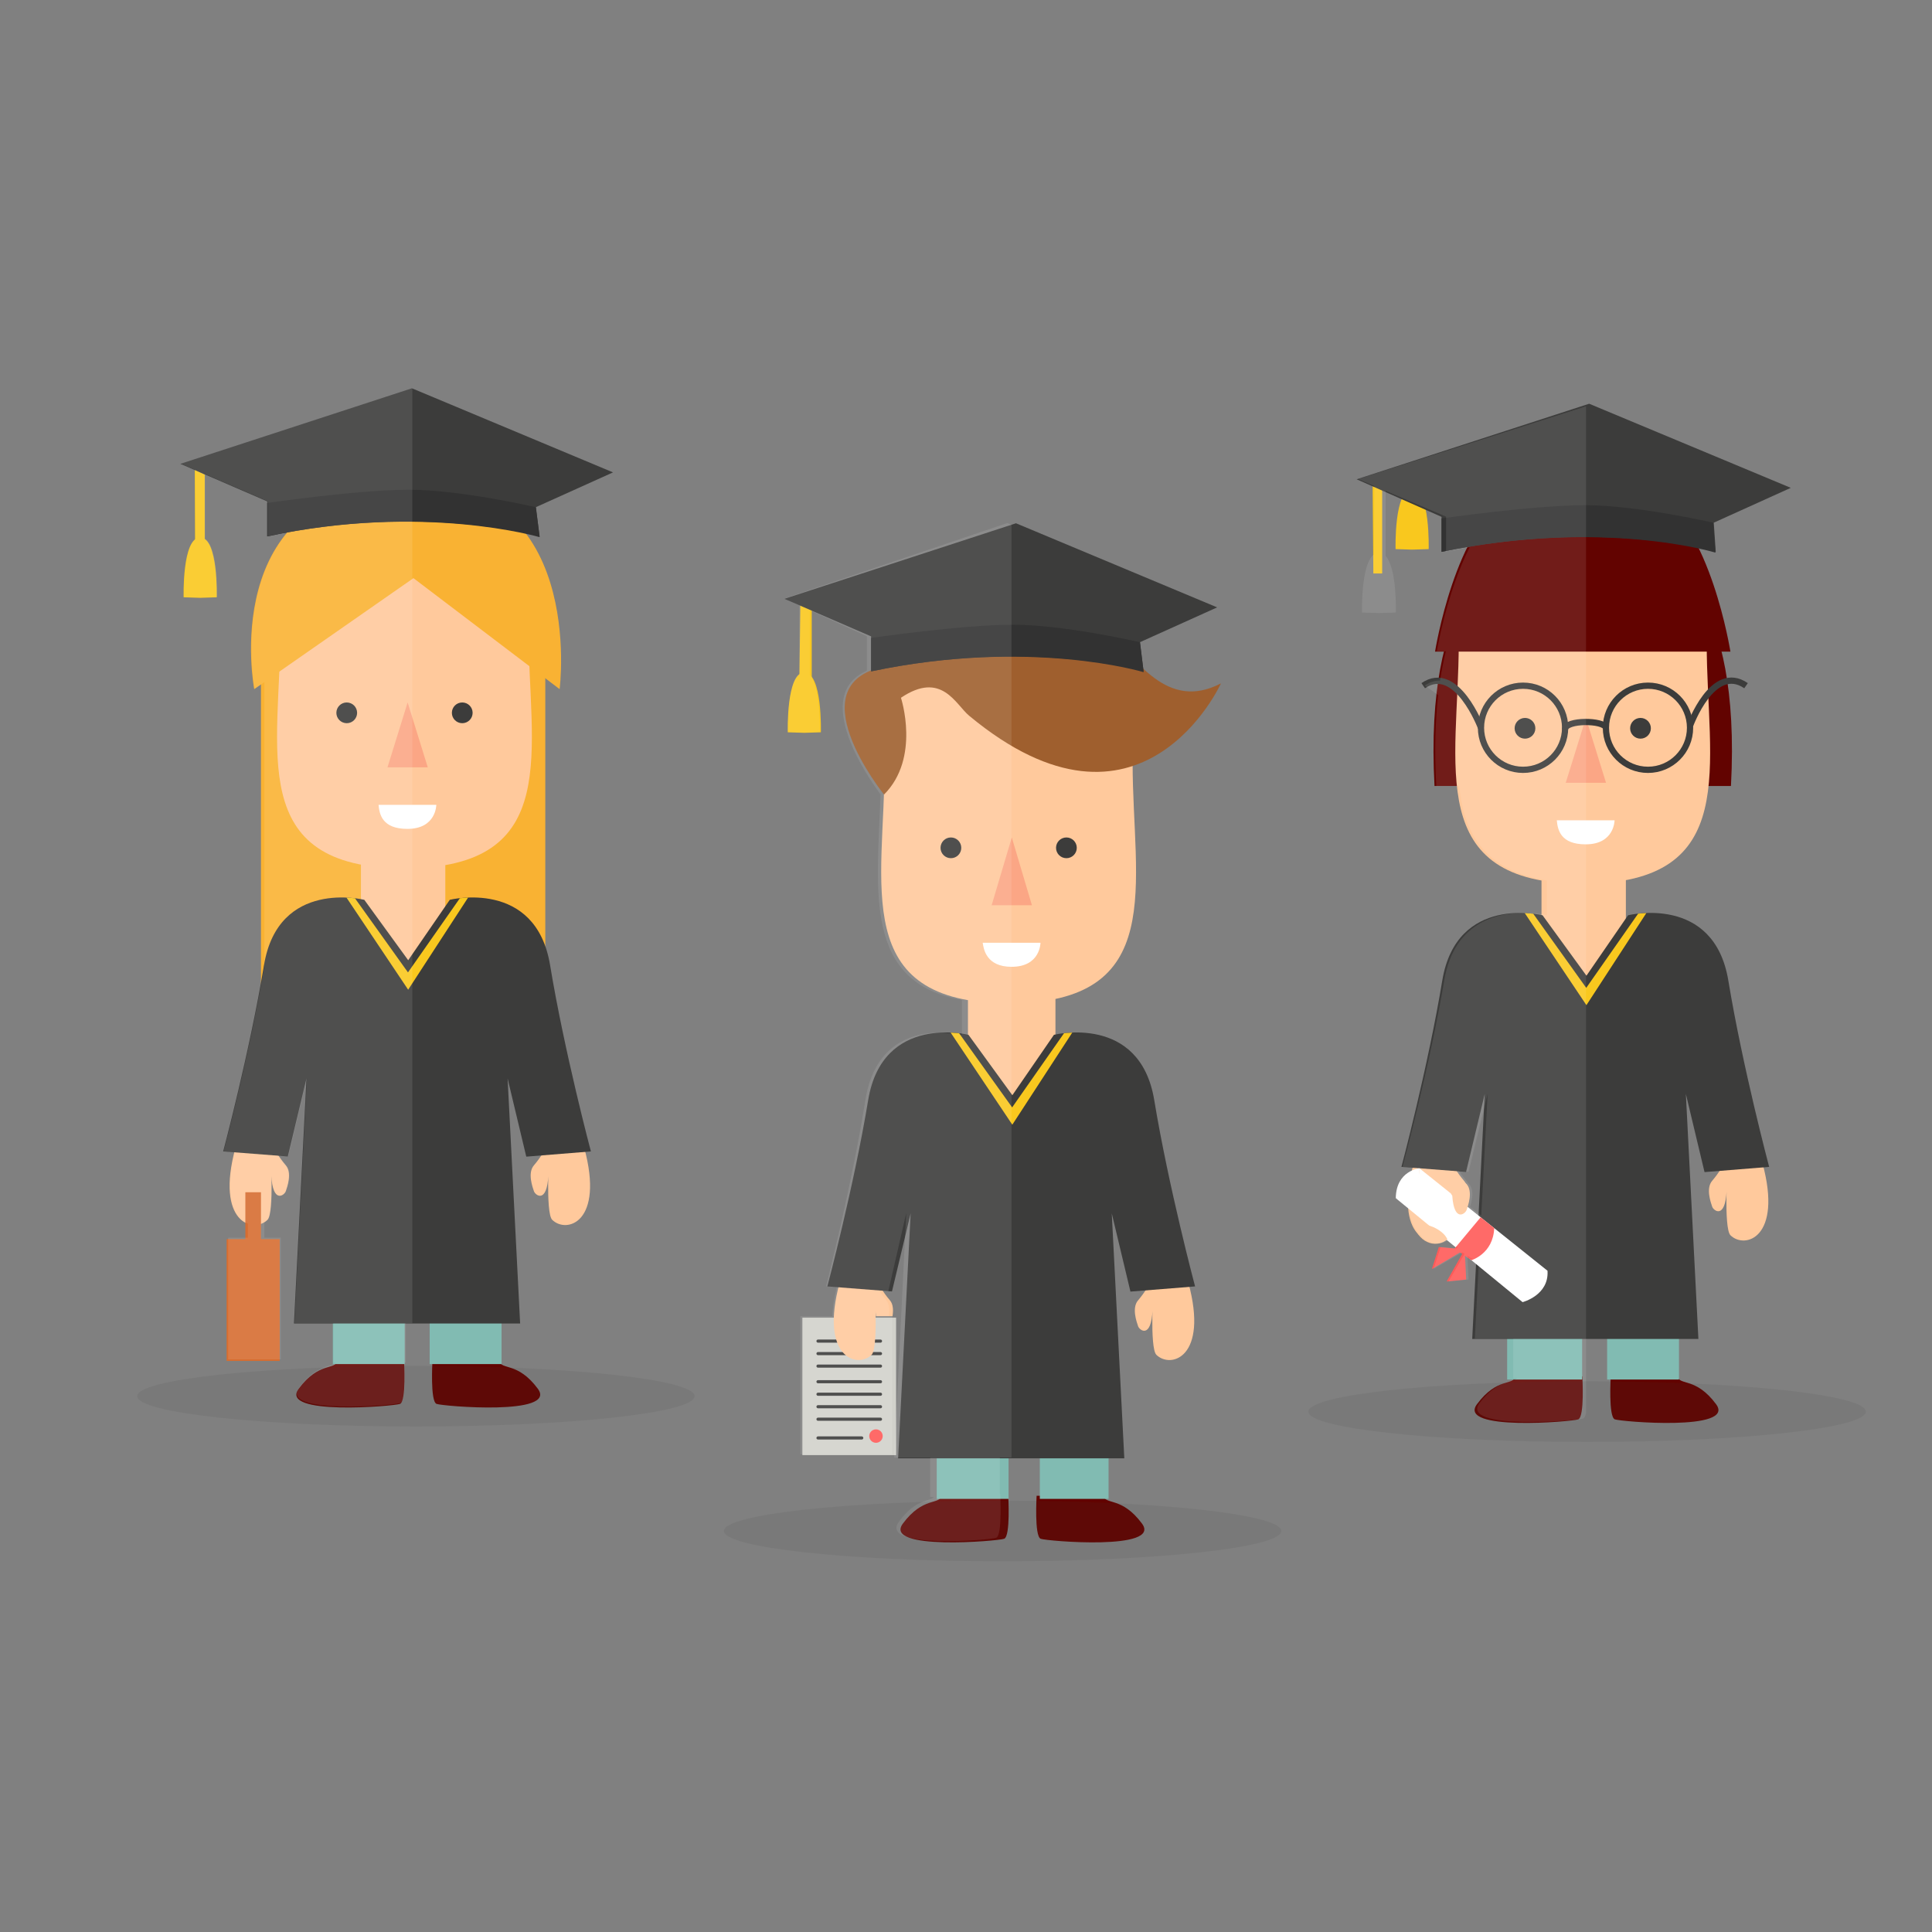 <?xml version="1.0" encoding="UTF-8" standalone="no"?>
<!-- Created with Inkscape (http://www.inkscape.org/) -->

<svg
   xmlns:dc="http://purl.org/dc/elements/1.1/"
   xmlns:cc="http://creativecommons.org/ns#"
   xmlns:rdf="http://www.w3.org/1999/02/22-rdf-syntax-ns#"
   xmlns:svg="http://www.w3.org/2000/svg"
   xmlns="http://www.w3.org/2000/svg"
   xmlns:sodipodi="http://sodipodi.sourceforge.net/DTD/sodipodi-0.dtd"
   xmlns:inkscape="http://www.inkscape.org/namespaces/inkscape"
   id="svg2"
   version="1.1"
   inkscape:version="0.91 r13725"
   xml:space="preserve"
   width="1000"
   height="1000"
   viewBox="0 0 1000 1000"
   sodipodi:docname="personaje.ai.svg"
   inkscape:export-filename="/home/alex/Desktop/site-eco-2017/eco/res/svg/copii.png"
   inkscape:export-xdpi="90"
   inkscape:export-ydpi="90"><rect x="0" y="0" width="1000" height="1000" fill="#808080" stroke="none"/><defs
     id="defs6"><clipPath
       clipPathUnits="userSpaceOnUse"
       id="clipPath18"><path
         d="M 0,800 800,800 800,0 0,0 0,800 Z"
         id="path20"
         inkscape:connector-curvature="0" /></clipPath><clipPath
       clipPathUnits="userSpaceOnUse"
       id="clipPath26"><path
         d="m 280.789,36.076 238.422,0 0,-23.074 -238.422,0 0,23.074 z"
         id="path28"
         inkscape:connector-curvature="0" /></clipPath><clipPath
       clipPathUnits="userSpaceOnUse"
       id="clipPath166"><path
         d="M 0,800 800,800 800,0 0,0 0,800 Z"
         id="path168"
         inkscape:connector-curvature="0" /></clipPath><clipPath
       clipPathUnits="userSpaceOnUse"
       id="clipPath190"><path
         d="M 0,800 800,800 800,0 0,0 0,800 Z"
         id="path192"
         inkscape:connector-curvature="0" /></clipPath><clipPath
       clipPathUnits="userSpaceOnUse"
       id="clipPath320"><path
         d="m 114.259,385.41 72.944,0 0,-325.004 -72.944,0 0,325.004 z"
         id="path322"
         inkscape:connector-curvature="0" /></clipPath><clipPath
       clipPathUnits="userSpaceOnUse"
       id="clipPath336"><path
         d="m 143.603,133.89 0.001,0 0,-0.023 -0.001,0 0,0.023 z"
         id="path338"
         inkscape:connector-curvature="0" /></clipPath><clipPath
       clipPathUnits="userSpaceOnUse"
       id="clipPath352"><path
         d="m 98.381,73.413 178.361,0 0,-19.402 -178.361,0 0,19.402 z"
         id="path354"
         inkscape:connector-curvature="0" /></clipPath><clipPath
       clipPathUnits="userSpaceOnUse"
       id="clipPath490"><path
         d="m 187.317,442.338 0.234,0 0,-10.484 -0.234,0 0,10.484 z"
         id="path492"
         inkscape:connector-curvature="0" /></clipPath><clipPath
       clipPathUnits="userSpaceOnUse"
       id="clipPath506"><path
         d="m 186.265,753.156 66.985,0 0,-325.909 -66.985,0 0,325.909 z"
         id="path508"
         inkscape:connector-curvature="0" /></clipPath><clipPath
       clipPathUnits="userSpaceOnUse"
       id="clipPath522"><path
         d="m 96.381,439.201 178.361,0 0,-19.402 -178.361,0 0,19.402 z"
         id="path524"
         inkscape:connector-curvature="0" /></clipPath><clipPath
       clipPathUnits="userSpaceOnUse"
       id="clipPath646"><path
         d="m 326.051,386.253 72.781,0 0,-325.784 -72.781,0 0,325.784 z"
         id="path648"
         inkscape:connector-curvature="0" /></clipPath><clipPath
       clipPathUnits="userSpaceOnUse"
       id="clipPath662"><path
         d="m 306.819,73.413 178.363,0 0,-19.402 -178.363,0 0,19.402 z"
         id="path664"
         inkscape:connector-curvature="0" /></clipPath><clipPath
       clipPathUnits="userSpaceOnUse"
       id="clipPath760"><path
         d="m 534.994,735.06 72.652,0 0,-317.366 -72.652,0 0,317.366 z"
         id="path762"
         inkscape:connector-curvature="0" /></clipPath><clipPath
       clipPathUnits="userSpaceOnUse"
       id="clipPath776"><path
         d="m 519.257,430.783 178.362,0 0,-19.403 -178.362,0 0,19.403 z"
         id="path778"
         inkscape:connector-curvature="0" /></clipPath><clipPath
       clipPathUnits="userSpaceOnUse"
       id="clipPath868"><path
         d="m 539.218,386.315 74.089,0 0,-325.909 -74.089,0 0,325.909 z"
         id="path870"
         inkscape:connector-curvature="0" /></clipPath><clipPath
       clipPathUnits="userSpaceOnUse"
       id="clipPath884"><path
         d="m 525.257,73.413 178.362,0 0,-19.402 -178.362,0 0,19.402 z"
         id="path886"
         inkscape:connector-curvature="0" /></clipPath></defs><sodipodi:namedview
     pagecolor="#ffffff"
     bordercolor="#666666"
     borderopacity="1"
     objecttolerance="10"
     gridtolerance="10"
     guidetolerance="10"
     inkscape:pageopacity="0"
     inkscape:pageshadow="2"
     inkscape:window-width="1855"
     inkscape:window-height="1056"
     id="namedview4"
     showgrid="false"
     inkscape:zoom="0.6675088"
     inkscape:cx="154.31254"
     inkscape:cy="605.17899"
     inkscape:window-x="65"
     inkscape:window-y="24"
     inkscape:window-maximized="1"
     inkscape:current-layer="g10" /><g
     id="g10"
     inkscape:groupmode="layer"
     inkscape:label="32462-NYMLJE"
     transform="matrix(1.25,0,0,-1.25,0,1000)"><g
       id="g194"
       transform="matrix(1.294,0,0,1.294,690.106,567.714)"><path
         d="m 0,0 -26.839,0 -26.84,0 c 0,0 -23.938,-10 -20.592,-72 l 47.432,0 47.432,0 C 23.937,-10 0,0 0,0"
         style="fill:#620300;fill-opacity:1;fill-rule:nonzero;stroke:none"
         id="path196"
         inkscape:connector-curvature="0" /></g><g
       id="g198"
       transform="matrix(1.294,0,0,1.294,584.731,597.387)"><path
         d="m 0,0 c -5.842,0 -5.297,-19.135 -5.297,-19.135 l 5.297,-0.17 5.296,0.17 C 5.296,-19.135 5.842,0 0,0"
         style="fill:#f9c81e;fill-opacity:1;fill-rule:nonzero;stroke:none"
         id="path200"
         inkscape:connector-curvature="0" /></g><g
       id="g202"
       transform="matrix(1.294,0,0,1.294,568.374,599.056)"><path
         d="m 0,0 3.057,-1.549 0,-26.678 -2.822,0 L 0,0 Z"
         style="fill:#f9c81e;fill-opacity:1;fill-rule:nonzero;stroke:none"
         id="path204"
         inkscape:connector-curvature="0" /></g><g
       id="g206"
       transform="matrix(1.294,0,0,1.294,601.083,318.336)"><path
         d="m 0,0 c 0,0 1.875,-3.2 3.969,-5.625 2.095,-2.426 0.442,-6.946 0,-8.271 -0.441,-1.323 -4.189,-4.189 -4.631,5.183 C -1.104,0.661 0.38,-20.817 -1.875,-23.048 -6.459,-27.584 -18.637,-23.929 -12.131,0 -5.625,23.929 -1.736,2.694 0,0"
         style="fill:#ffc99c;fill-opacity:1;fill-rule:nonzero;stroke:none"
         id="path208"
         inkscape:connector-curvature="0" /></g><g
       id="g210"
       transform="matrix(1.294,0,0,1.294,714.112,318.336)"><path
         d="m 0,0 c 0,0 -1.875,-3.2 -3.971,-5.625 -2.094,-2.426 -0.441,-6.946 0,-8.271 0.442,-1.323 4.191,-4.189 4.632,5.183 C 1.102,0.661 -0.381,-20.817 1.874,-23.048 6.459,-27.584 18.636,-23.929 12.13,0 5.624,23.929 1.734,2.694 0,0"
         style="fill:#ffc99c;fill-opacity:1;fill-rule:nonzero;stroke:none"
         id="path212"
         inkscape:connector-curvature="0" /></g><g
       id="g214"
       transform="matrix(1.294,0,0,1.294,655.211,230.057)"><path
         d="m 0,0 c 0,0 0.772,-12.916 -1.3,-13.736 -1.9,-0.75 -38.875,-3.873 -32.419,4.844 6.455,8.72 11.754,5.892 12.284,8.892 L 0,0 Z"
         style="fill:#620300;fill-opacity:1;fill-rule:nonzero;stroke:none"
         id="path216"
         inkscape:connector-curvature="0" /></g><path
       d="m 624.077,228.763 31.049,0 0,20.699 -31.049,0 0,-20.699 z"
       style="fill:#81bbb2;fill-opacity:1;fill-rule:nonzero;stroke:none"
       id="path218"
       inkscape:connector-curvature="0" /><g
       id="g220"
       transform="matrix(1.294,0,0,1.294,666.962,230.057)"><path
         d="m 0,0 c 0,0 -0.771,-12.916 1.3,-13.736 1.901,-0.75 38.875,-3.873 32.419,4.844 C 27.265,-0.172 21.965,-3 21.435,0 L 0,0 Z"
         style="fill:#620300;fill-opacity:1;fill-rule:nonzero;stroke:none"
         id="path222"
         inkscape:connector-curvature="0" /></g><path
       d="m 695.231,228.763 -29.755,0 0,20.699 29.755,0 0,-20.699 z"
       style="fill:#81bbb2;fill-opacity:1;fill-rule:nonzero;stroke:none"
       id="path224"
       inkscape:connector-curvature="0" /><path
       d="m 673.238,390.476 -34.93,0 0,51.748 34.93,0 0,-51.748 z"
       style="fill:#ffc99c;fill-opacity:1;fill-rule:nonzero;stroke:none"
       id="path226"
       inkscape:connector-curvature="0" /><g
       id="g228"
       transform="matrix(1.294,0,0,1.294,732.572,316.817)"><path
         d="M 0,0 C 0,0 -8.47,31.824 -13.063,59.61 -17.655,87.397 -45.16,80.515 -45.16,80.515 L -58.467,61.186 -72.51,80.515 c 0,0 -27.505,6.882 -32.097,-20.905 C -109.2,31.824 -117.67,0 -117.67,0 l 20.68,-1.608 5.977,24.953 -4.012,-78.408 36.19,0 36.19,0 -4.011,78.408 L -20.68,-1.67 0,0 Z"
         style="fill:#3c3c3b;fill-opacity:1;fill-rule:nonzero;stroke:none"
         id="path230"
         inkscape:connector-curvature="0" /></g><g
       id="g232"
       transform="matrix(1.294,0,0,1.294,706.713,533.571)"><path
         d="m 0,0 c 0,38.852 -24.82,44.243 -39.677,44.243 -14.857,0 -39.676,-5.391 -39.676,-44.243 0,-38.85 -11.466,-76.912 39.676,-76.912 C 11.465,-76.912 0,-38.85 0,0"
         style="fill:#ffc99c;fill-opacity:1;fill-rule:nonzero;stroke:none"
         id="path234"
         inkscape:connector-curvature="0" /></g><g
       id="g236"
       transform="matrix(1.294,0,0,1.294,678.313,421.664)"><path
         d="m 0,0 -16.605,-23.737 -16.954,23.712 c 0,0 -1.504,0.18 -2.722,0.218 L -16.545,-29.274 2.625,0.193 C 1.407,0.155 0,0 0,0"
         style="fill:#f9c81e;fill-opacity:1;fill-rule:nonzero;stroke:none"
         id="path238"
         inkscape:connector-curvature="0" /></g><g
       id="g240"
       transform="matrix(1.294,0,0,1.294,635.763,498.431)"><path
         d="m 0,0 c 0,-1.832 -1.485,-3.318 -3.317,-3.318 -1.834,0 -3.321,1.486 -3.321,3.318 0,1.833 1.487,3.318 3.321,3.318 C -1.485,3.318 0,1.833 0,0"
         style="fill:#3c3c3b;fill-opacity:1;fill-rule:nonzero;stroke:none"
         id="path242"
         inkscape:connector-curvature="0" /></g><g
       id="g244"
       transform="matrix(1.294,0,0,1.294,683.59,498.431)"><path
         d="m 0,0 c 0,-1.832 -1.485,-3.318 -3.317,-3.318 -1.833,0 -3.321,1.486 -3.321,3.318 0,1.833 1.488,3.318 3.321,3.318 C -1.485,3.318 0,1.833 0,0"
         style="fill:#3c3c3b;fill-opacity:1;fill-rule:nonzero;stroke:none"
         id="path246"
         inkscape:connector-curvature="0" /></g><g
       id="g248"
       transform="matrix(1.294,0,0,1.294,644.639,460.336)"><path
         d="m 0,0 18.484,0 c 0,0 0,-7.696 -9.241,-7.696 C 1.139,-7.696 0.281,-3 0,0"
         style="fill:#ffffff;fill-opacity:1;fill-rule:nonzero;stroke:none"
         id="path250"
         inkscape:connector-curvature="0" /></g><g
       id="g252"
       transform="matrix(1.294,0,0,1.294,656.684,502.724)"><path
         d="m 0,0 3.224,-10.382 3.224,-10.383 -6.448,0 -6.45,0 3.225,10.383 L 0,0 Z"
         style="fill:#fba685;fill-opacity:1;fill-rule:nonzero;stroke:none"
         id="path254"
         inkscape:connector-curvature="0" /></g><g
       id="g256"
       transform="matrix(1.294,0,0,1.294,685.226,594.867)"><path
         d="m 0,0 c -11.479,6.08 -19.106,6.445 -23.067,5.89 -3.961,0.555 -11.587,0.154 -23.067,-5.928 -17.751,-9.406 -24.192,-49.95 -24.192,-49.95 l 47.259,0 47.258,0 c 0,0 -6.44,40.582 -24.191,49.988"
         style="fill:#620300;fill-opacity:1;fill-rule:nonzero;stroke:none"
         id="path258"
         inkscape:connector-curvature="0" /></g><g
       id="g260"
       transform="matrix(1.294,0,0,1.294,596.909,571.494)"><path
         d="M 0,0 0,11.2 -27.153,23.219 47.242,47.394 111.761,20.48 87.119,9.336 87.748,0 C 87.748,0 52,10.729 0,0"
         style="fill:#3c3c3b;fill-opacity:1;fill-rule:nonzero;stroke:none"
         id="path262"
         inkscape:connector-curvature="0" /></g><g
       id="g264"
       transform="matrix(1.294,0,0,1.294,596.909,571.494)"><path
         d="m 0,0 0,10.695 c 0,0 29.501,4.235 45.993,4.235 16.49,0 40.937,-5.594 40.937,-5.594 l 0.723,-9.588 C 87.653,-0.252 52,10.729 0,0"
         style="fill:#323232;fill-opacity:1;fill-rule:nonzero;stroke:none"
         id="path266"
         inkscape:connector-curvature="0" /></g><g
       id="g268"
       transform="matrix(1.294,0,0,1.294,648.08,498.651)"><path
         d="m 0,0 c 0,-7.435 -6.026,-13.46 -13.46,-13.46 -7.435,0 -13.461,6.025 -13.461,13.46 0,7.435 6.026,13.46 13.461,13.46 C -6.026,13.46 0,7.435 0,0 Z"
         style="fill:none;stroke:#3c3c3b;stroke-width:2;stroke-linecap:butt;stroke-linejoin:miter;stroke-miterlimit:10;stroke-dasharray:none;stroke-opacity:1"
         id="path270"
         inkscape:connector-curvature="0" /></g><g
       id="g272"
       transform="matrix(1.294,0,0,1.294,699.813,498.651)"><path
         d="m 0,0 c 0,-7.435 -6.026,-13.46 -13.46,-13.46 -7.435,0 -13.46,6.025 -13.46,13.46 0,7.435 6.025,13.46 13.46,13.46 C -6.026,13.46 0,7.435 0,0 Z"
         style="fill:none;stroke:#3c3c3b;stroke-width:2;stroke-linecap:butt;stroke-linejoin:miter;stroke-miterlimit:10;stroke-dasharray:none;stroke-opacity:1"
         id="path274"
         inkscape:connector-curvature="0" /></g><g
       id="g276"
       transform="matrix(1.294,0,0,1.294,648.016,498.005)"><path
         d="M 0,0 C 0.25,3.107 12.417,2.973 13.117,0.499"
         style="fill:none;stroke:#3c3c3b;stroke-width:2;stroke-linecap:butt;stroke-linejoin:miter;stroke-miterlimit:10;stroke-dasharray:none;stroke-opacity:1"
         id="path278"
         inkscape:connector-curvature="0" /></g><g
       id="g280"
       transform="matrix(1.294,0,0,1.294,699.813,499.522)"><path
         d="M 0,0 C 0,0 7.272,20.137 17.916,12.787"
         style="fill:none;stroke:#3c3c3b;stroke-width:2;stroke-linecap:butt;stroke-linejoin:miter;stroke-miterlimit:10;stroke-dasharray:none;stroke-opacity:1"
         id="path282"
         inkscape:connector-curvature="0" /></g><g
       id="g284"
       transform="matrix(1.294,0,0,1.294,613.252,498.651)"><path
         d="M 0,0 C 0,0 -7.848,20.81 -18.491,13.46"
         style="fill:none;stroke:#3c3c3b;stroke-width:2;stroke-linecap:butt;stroke-linejoin:miter;stroke-miterlimit:10;stroke-dasharray:none;stroke-opacity:1"
         id="path286"
         inkscape:connector-curvature="0" /></g><g
       id="g288"
       transform="matrix(1.294,0,0,1.294,640.787,273.813)"><path
         d="m 0,0 -41,32.793 c 0,0 0.318,-8.301 -7.557,-9.569 l 40.58,-33.269 c 0,0 8.507,2.177 7.977,10.045"
         style="fill:#ffffff;fill-opacity:1;fill-rule:nonzero;stroke:none"
         id="path290"
         inkscape:connector-curvature="0" /></g><g
       id="g292"
       transform="matrix(1.294,0,0,1.294,613.107,295.951)"><path
         d="m 0,0 -8.375,-10.046 5.415,-3.683 c 0,0 6.953,1.991 7.298,10.261 L 0,0 Z"
         style="fill:#ff5a58;fill-opacity:1;fill-rule:nonzero;stroke:none"
         id="path294"
         inkscape:connector-curvature="0" /></g><g
       id="g296"
       transform="matrix(1.294,0,0,1.294,606.511,282.611)"><path
         d="M 0,0 C -0.089,-0.131 -10.514,-6.26 -10.514,-6.26 L -8.292,0.793 0,0 Z"
         style="fill:#ff5a58;fill-opacity:1;fill-rule:nonzero;stroke:none"
         id="path298"
         inkscape:connector-curvature="0" /></g><g
       id="g300"
       transform="matrix(1.294,0,0,1.294,599.127,269.58)"><path
         d="M 0,0 5.708,10.072 6.167,0.454 -0.002,-0.175"
         style="fill:#ff5a58;fill-opacity:1;fill-rule:nonzero;stroke:none"
         id="path302"
         inkscape:connector-curvature="0" /></g><g
       id="g304"
       transform="matrix(1.294,0,0,1.294,587.745,316.237)"><path
         d="m 0,0 c 0,0 -7.47,-0.742 -7.558,-9.569 0,0 7.584,-1.189 7.558,9.569"
         style="fill:#ffffff;fill-opacity:1;fill-rule:nonzero;stroke:none"
         id="path306"
         inkscape:connector-curvature="0" /></g><g
       id="g308"
       transform="matrix(1.294,0,0,1.294,601.353,304.873)"><path
         d="m 0,0 c -1.975,2.354 2.498,6.153 4.593,3.729 2.094,-2.425 0.441,-6.947 0,-8.27 C 4.162,-5.833 0.58,-8.589 0,0"
         style="fill:#ffc99c;fill-opacity:1;fill-rule:nonzero;stroke:none"
         id="path310"
         inkscape:connector-curvature="0" /></g><g
       id="g312"
       transform="matrix(1.294,0,0,1.294,590.943,292.709)"><path
         d="M 0,0 C 2.191,-0.452 5.465,-2.15 6.476,-4.575 3.472,-7.127 -2.15,-6.506 -4.38,0.056 -2.903,0.267 -1.416,0.293 0,0"
         style="fill:#ffc99c;fill-opacity:1;fill-rule:nonzero;stroke:none"
         id="path314"
         inkscape:connector-curvature="0" /></g><g
       id="g316"
       transform="matrix(1.294,0,0,1.294,414.497,133.029)"><g
         id="g318" /><g
         id="g324"><g
           clip-path="url(#clipPath320)"
           id="g326"
           style="opacity:0.1"><g
             transform="translate(153.683,126.468)"
             id="g328"><path
               d="m 0,0 -3.58,2.804 c 0.601,1.884 1.431,5.293 -0.329,7.288 -0.112,0.128 -0.235,0.229 -0.36,0.323 -0.137,0.258 -0.293,0.504 -0.491,0.73 -0.871,0.987 -1.702,2.101 -2.386,3.077 L -4.067,13.987 2.038,38.978 0,0 Z m 33.521,258.942 -72.944,-23.269 5.231,-2.234 -0.164,-21.899 c -4.244,-3.127 -3.796,-18.58 -3.796,-18.58 l 5.41,-0.17 5.41,0.17 c 0,0 0.41,14.171 -3.283,18.117 l 0,20.835 19.348,-8.258 0,-11.2 c 2.562,0.523 5.074,0.978 7.558,1.401 -7.506,-14.89 -10.504,-33.312 -10.504,-33.312 l 2.882,0 c -0.706,-2.854 -1.333,-5.966 -1.847,-9.369 -1.554,0.051 -3.199,-0.405 -4.915,-1.566 l 4.308,-3.07 c -0.92,-8.157 -1.23,-17.783 -0.605,-29.141 l 7.328,0 c 1.701,-15.382 8.144,-26.879 28.042,-30.195 l 0,-11.148 -0.042,0.056 c 0,0 -1.169,0.283 -3.051,0.501 l -0.003,0.003 c 0,0 -0.144,0.017 -0.365,0.04 -0.048,0.005 -0.097,0.011 -0.146,0.015 -0.556,0.058 -1.47,0.14 -2.269,0.164 l 0.002,-0.004 C 6.613,97.185 -8.516,94.941 -11.848,75.206 -16.539,47.42 -25.19,15.596 -25.19,15.596 l 3.608,-0.275 c -0.075,-0.299 -0.156,-0.603 -0.226,-0.895 -2.239,-1.005 -5.201,-3.367 -5.256,-8.848 l 4.045,-3.247 c 0.342,-3.861 1.563,-6.488 3.148,-8.124 2.645,-3.751 6.867,-3.928 9.445,-1.982 l 2.933,-2.355 -0.345,-0.404 -5.16,0.482 -2.27,-7.052 c 0,0 6.222,3.581 9.194,5.326 l 0.726,-0.484 -5.01,-8.655 -0.002,-0.175 6.301,0.629 -0.37,7.589 2.084,-1.388 1.534,-1.231 -1.249,-23.902 12.291,0 0,-12.627 1.255,0 c -1.611,-1.513 -6.377,-0.521 -12.005,-7.964 -6.595,-8.718 31.173,-5.719 33.114,-4.969 0.408,0.158 0.707,0.777 0.926,1.669 l 0,322.228 z"
               style="fill:#ffffff;fill-opacity:1;fill-rule:nonzero;stroke:none"
               id="path330"
               inkscape:connector-curvature="0" /></g></g></g></g><g
       id="g332"
       transform="matrix(1.294,0,0,1.294,414.497,133.029)"><g
         id="g334" /><g
         id="g340"><g
           clip-path="url(#clipPath336)"
           id="g342"
           style="opacity:0.1"><g
             transform="translate(143.602,133.89)"
             id="g344"><path
               d="M 0,0 C 0,-0.007 0,-0.015 0.001,-0.022 L 0,-0.021 C 0,-0.015 0,-0.006 0,0"
               style="fill:#ffffff;fill-opacity:1;fill-rule:nonzero;stroke:none"
               id="path346"
               inkscape:connector-curvature="0" /></g></g></g></g><g
       id="g348"
       transform="matrix(1.294,0,0,1.294,414.497,133.029)"><g
         id="g350" /><g
         id="g356"><g
           clip-path="url(#clipPath352)"
           id="g358"
           style="opacity:0.1"><g
             transform="translate(276.742,63.712)"
             id="g360"><path
               d="m 0,0 c 0,-5.358 -39.928,-9.701 -89.181,-9.701 -49.253,0 -89.18,4.343 -89.18,9.701 0,5.357 39.927,9.701 89.18,9.701 C -39.928,9.701 0,5.357 0,0"
               style="fill:#3c3c3b;fill-opacity:1;fill-rule:nonzero;stroke:none"
               id="path362"
               inkscape:connector-curvature="0" /></g></g></g></g><path
       d="m 371.058,197.457 -38.811,0 0,56.923 38.811,0 0,-56.923 z"
       style="fill:#d1d1cb;fill-opacity:1;fill-rule:nonzero;stroke:none"
       id="path534"
       inkscape:connector-curvature="0" /><g
       id="g536"
       transform="matrix(1.294,0,0,1.294,338.715,244.677)"><path
         d="M 0,0 20,0"
         style="fill:none;stroke:#3c3c3b;stroke-width:1;stroke-linecap:round;stroke-linejoin:round;stroke-miterlimit:10;stroke-dasharray:none;stroke-opacity:1"
         id="path538"
         inkscape:connector-curvature="0" /></g><g
       id="g540"
       transform="matrix(1.294,0,0,1.294,338.715,239.503)"><path
         d="M 0,0 20,0"
         style="fill:none;stroke:#3c3c3b;stroke-width:1;stroke-linecap:round;stroke-linejoin:round;stroke-miterlimit:10;stroke-dasharray:none;stroke-opacity:1"
         id="path542"
         inkscape:connector-curvature="0" /></g><g
       id="g544"
       transform="matrix(1.294,0,0,1.294,338.715,234.328)"><path
         d="M 0,0 20,0"
         style="fill:none;stroke:#3c3c3b;stroke-width:1;stroke-linecap:round;stroke-linejoin:round;stroke-miterlimit:10;stroke-dasharray:none;stroke-opacity:1"
         id="path546"
         inkscape:connector-curvature="0" /></g><g
       id="g548"
       transform="matrix(1.294,0,0,1.294,338.715,227.859)"><path
         d="M 0,0 20,0"
         style="fill:none;stroke:#3c3c3b;stroke-width:1;stroke-linecap:round;stroke-linejoin:round;stroke-miterlimit:10;stroke-dasharray:none;stroke-opacity:1"
         id="path550"
         inkscape:connector-curvature="0" /></g><g
       id="g552"
       transform="matrix(1.294,0,0,1.294,338.715,222.684)"><path
         d="M 0,0 20,0"
         style="fill:none;stroke:#3c3c3b;stroke-width:1;stroke-linecap:round;stroke-linejoin:round;stroke-miterlimit:10;stroke-dasharray:none;stroke-opacity:1"
         id="path554"
         inkscape:connector-curvature="0" /></g><g
       id="g556"
       transform="matrix(1.294,0,0,1.294,338.715,217.51)"><path
         d="M 0,0 20,0"
         style="fill:none;stroke:#3c3c3b;stroke-width:1;stroke-linecap:round;stroke-linejoin:round;stroke-miterlimit:10;stroke-dasharray:none;stroke-opacity:1"
         id="path558"
         inkscape:connector-curvature="0" /></g><g
       id="g560"
       transform="matrix(1.294,0,0,1.294,338.715,212.335)"><path
         d="M 0,0 20,0"
         style="fill:none;stroke:#3c3c3b;stroke-width:1;stroke-linecap:round;stroke-linejoin:round;stroke-miterlimit:10;stroke-dasharray:none;stroke-opacity:1"
         id="path562"
         inkscape:connector-curvature="0" /></g><g
       id="g564"
       transform="matrix(1.294,0,0,1.294,338.715,204.573)"><path
         d="M 0,0 14,0"
         style="fill:none;stroke:#3c3c3b;stroke-width:1;stroke-linecap:round;stroke-linejoin:round;stroke-miterlimit:10;stroke-dasharray:none;stroke-opacity:1"
         id="path566"
         inkscape:connector-curvature="0" /></g><g
       id="g568"
       transform="matrix(1.294,0,0,1.294,365.507,205.352)"><path
         d="m 0,0 c 0,-1.189 -0.964,-2.152 -2.152,-2.152 -1.189,0 -2.153,0.963 -2.153,2.152 0,1.188 0.964,2.151 2.153,2.151 C -0.964,2.151 0,1.188 0,0"
         style="fill:#ff5a58;fill-opacity:1;fill-rule:nonzero;stroke:none"
         id="path570"
         inkscape:connector-curvature="0" /></g><g
       id="g572"
       transform="matrix(1.294,0,0,1.294,333.057,521.532)"><path
         d="M 0,0 C -5.842,0 -5.296,-19.136 -5.296,-19.136 L 0,-19.304 5.297,-19.136 C 5.297,-19.136 5.842,0 0,0"
         style="fill:#f9c81e;fill-opacity:1;fill-rule:nonzero;stroke:none"
         id="path574"
         inkscape:connector-curvature="0" /></g><g
       id="g576"
       transform="matrix(1.294,0,0,1.294,331.413,549.598)"><path
         d="m 0,0 3.645,-1.579 0,-26.616 -3.998,0 L 0,0 Z"
         style="fill:#f9c81e;fill-opacity:1;fill-rule:nonzero;stroke:none"
         id="path578"
         inkscape:connector-curvature="0" /></g><g
       id="g580"
       transform="matrix(1.294,0,0,1.294,362.72,255.002)"><path
         d="m 0,0 0,0 5.294,-0.013 c 0.267,1.689 0.295,3.784 -0.827,5.083 -2.095,2.425 -3.97,5.625 -3.97,5.625 -1.735,2.695 -5.624,23.928 -12.13,0 -6.506,-23.929 5.672,-27.583 10.255,-23.048 1.325,1.312 1.359,9.267 1.252,13.705 C -0.094,0.864 -0.051,0.416 0,0"
         style="fill:#ffc99c;fill-opacity:1;fill-rule:nonzero;stroke:none"
         id="path582"
         inkscape:connector-curvature="0" /></g><g
       id="g584"
       transform="matrix(1.294,0,0,1.294,476.393,268.838)"><path
         d="m 0,0 c 0,0 -1.877,-3.2 -3.971,-5.625 -2.094,-2.426 -0.442,-6.947 0,-8.271 0.442,-1.322 4.191,-4.189 4.63,5.183 C 1.102,0.661 -0.38,-20.816 1.874,-23.048 6.458,-27.583 18.636,-23.93 12.129,0 5.623,23.928 1.732,2.694 0,0"
         style="fill:#ffc99c;fill-opacity:1;fill-rule:nonzero;stroke:none"
         id="path586"
         inkscape:connector-curvature="0" /></g><g
       id="g588"
       transform="matrix(1.294,0,0,1.294,417.493,180.639)"><path
         d="m 0,0 c 0,0 0.771,-12.947 -1.301,-13.766 -1.9,-0.75 -38.874,-3.859 -32.419,4.86 C -27.266,-0.187 -21.967,-3 -21.437,0 L 0,0 Z"
         style="fill:#620300;fill-opacity:1;fill-rule:nonzero;stroke:none"
         id="path590"
         inkscape:connector-curvature="0" /></g><path
       d="m 387.876,179.345 29.755,0 0,19.406 -29.755,0 0,-19.406 z"
       style="fill:#81bbb2;fill-opacity:1;fill-rule:nonzero;stroke:none"
       id="path592"
       inkscape:connector-curvature="0" /><g
       id="g594"
       transform="matrix(1.294,0,0,1.294,429.243,180.639)"><path
         d="M 0,0 C 0,0 -0.772,-12.947 1.299,-13.766 3.2,-14.516 40.174,-17.625 33.72,-8.906 27.264,-0.187 21.966,-3 21.435,0 L 0,0 Z"
         style="fill:#620300;fill-opacity:1;fill-rule:nonzero;stroke:none"
         id="path596"
         inkscape:connector-curvature="0" /></g><path
       d="m 459.03,179.345 -28.462,0 0,19.406 28.462,0 0,-19.406 z"
       style="fill:#81bbb2;fill-opacity:1;fill-rule:nonzero;stroke:none"
       id="path598"
       inkscape:connector-curvature="0" /><path
       d="m 437.037,341.059 -36.224,0 0,51.748 36.224,0 0,-51.748 z"
       style="fill:#ffc99c;fill-opacity:1;fill-rule:nonzero;stroke:none"
       id="path600"
       inkscape:connector-curvature="0" /><g
       id="g602"
       transform="matrix(1.294,0,0,1.294,494.855,267.32)"><path
         d="m 0,0 c 0,0 -8.473,31.825 -13.064,59.61 -4.594,27.787 -32.098,20.904 -32.098,20.904 L -58.469,61.186 -72.512,80.514 c 0,0 -27.504,6.883 -32.097,-20.904 C -109.202,31.825 -117.673,0 -117.673,0 l 20.681,-1.608 5.976,24.983 -4.011,-78.377 36.19,0 36.191,0 -4.012,78.377 5.976,-25.029 L 0,0 Z"
         style="fill:#3c3c3b;fill-opacity:1;fill-rule:nonzero;stroke:none"
         id="path604"
         inkscape:connector-curvature="0" /></g><g
       id="g606"
       transform="matrix(1.294,0,0,1.294,468.993,484.074)"><path
         d="m 0,0 c 0,38.853 -24.82,44.244 -39.677,44.244 -14.856,0 -39.675,-5.391 -39.675,-44.244 0,-38.85 -11.467,-76.912 39.675,-76.912 C 11.467,-76.912 0,-38.85 0,0"
         style="fill:#ffc99c;fill-opacity:1;fill-rule:nonzero;stroke:none"
         id="path608"
         inkscape:connector-curvature="0" /></g><g
       id="g610"
       transform="matrix(1.294,0,0,1.294,373.062,511.071)"><path
         d="m 0,0 c 0,0 6.332,-19.235 -5.414,-30.979 0,0 -29.454,36.486 1.745,41.258 0,0 16.687,53.109 70.277,9.834 C 75.239,13.143 84.782,-4.577 102.4,4.6 102.4,4.6 76.955,-51.531 21.821,-5.747 17.481,-2.143 13.018,8.75 0,0"
         style="fill:#9f5f2e;fill-opacity:1;fill-rule:nonzero;stroke:none"
         id="path612"
         inkscape:connector-curvature="0" /></g><g
       id="g614"
       transform="matrix(1.294,0,0,1.294,440.592,372.167)"><path
         d="m 0,0 -16.604,-23.737 -16.955,23.712 c 0,0 -1.504,0.179 -2.721,0.218 L -16.546,-29.274 2.626,0.193 C 1.407,0.154 0,0 0,0"
         style="fill:#f9c81e;fill-opacity:1;fill-rule:nonzero;stroke:none"
         id="path616"
         inkscape:connector-curvature="0" /></g><g
       id="g618"
       transform="matrix(1.294,0,0,1.294,360.708,521.997)"><path
         d="M 0,0 0,11.2 -27.74,23.22 46.362,47.393 110.734,20.481 86.02,9.336 87.197,0 C 87.197,0 51,10.729 0,0"
         style="fill:#3c3c3b;fill-opacity:1;fill-rule:nonzero;stroke:none"
         id="path620"
         inkscape:connector-curvature="0" /></g><g
       id="g622"
       transform="matrix(1.294,0,0,1.294,360.708,521.997)"><path
         d="m 0,0 0,10.695 c 0,0 28.915,4.236 45.406,4.236 16.49,0 40.643,-5.595 40.643,-5.595 l 1.165,-9.589 C 87.214,-0.253 51,10.729 0,0"
         style="fill:#323232;fill-opacity:1;fill-rule:nonzero;stroke:none"
         id="path624"
         inkscape:connector-curvature="0" /></g><g
       id="g626"
       transform="matrix(1.294,0,0,1.294,398.045,448.934)"><path
         d="m 0,0 c 0,-1.832 -1.486,-3.318 -3.318,-3.318 -1.834,0 -3.32,1.486 -3.32,3.318 0,1.832 1.486,3.318 3.32,3.318 C -1.486,3.318 0,1.832 0,0"
         style="fill:#3c3c3b;fill-opacity:1;fill-rule:nonzero;stroke:none"
         id="path628"
         inkscape:connector-curvature="0" /></g><g
       id="g630"
       transform="matrix(1.294,0,0,1.294,445.873,448.934)"><path
         d="m 0,0 c 0,-1.832 -1.486,-3.318 -3.32,-3.318 -1.831,0 -3.32,1.486 -3.32,3.318 0,1.832 1.489,3.318 3.32,3.318 C -1.486,3.318 0,1.832 0,0"
         style="fill:#3c3c3b;fill-opacity:1;fill-rule:nonzero;stroke:none"
         id="path632"
         inkscape:connector-curvature="0" /></g><g
       id="g634"
       transform="matrix(1.294,0,0,1.294,406.92,409.625)"><path
         d="m 0,0 18.485,0 c 0,0 0,-7.697 -9.243,-7.697 C 1.138,-7.697 0.282,-2 0,0"
         style="fill:#ffffff;fill-opacity:1;fill-rule:nonzero;stroke:none"
         id="path636"
         inkscape:connector-curvature="0" /></g><g
       id="g638"
       transform="matrix(1.294,0,0,1.294,418.964,453.227)"><path
         d="m 0,0 3.224,-10.852 3.223,-10.851 -6.447,0 -6.449,0 3.224,10.851 L 0,0 Z"
         style="fill:#fba685;fill-opacity:1;fill-rule:nonzero;stroke:none"
         id="path640"
         inkscape:connector-curvature="0" /></g><g
       id="g642"
       transform="matrix(1.294,0,0,1.294,-97.264,83.611)"><g
         id="g644" /><g
         id="g650"><g
           clip-path="url(#clipPath646)"
           id="g652"
           style="opacity:0.1"><g
             transform="translate(398.832,87.217)"
             id="g654"><path
               d="m 0,0 0,298.459 -1.329,0.577 -71.452,-24.173 4.931,-2.236 -0.129,-21.905 c -3.992,-3.143 -3.57,-18.574 -3.57,-18.574 l 5.099,-0.168 5.101,0.168 c 0,0 0.391,14.355 -3.162,18.195 l 0,20.77 18.239,-8.269 0,-11.059 c -19.672,-8.616 4.385,-39.566 4.385,-39.566 l 0,0 c -1.131,-31.452 -5.493,-60.202 26.013,-65.814 l 0,-11.099 c -0.11,0.028 -1.171,0.287 -2.85,0.495 l -0.002,0.003 c 0,0 -0.13,0.015 -0.33,0.038 -0.056,0.006 -0.113,-0.082 -0.171,-0.076 -0.226,0.024 -0.513,-0.015 -0.827,-0.015 l -0.001,0 c -0.413,0 -0.869,0.163 -1.292,0.177 l 0.003,0.044 c -8.006,0.355 -22.268,-1.865 -25.409,-21.6 -4.422,-27.785 -12.579,-59.599 -12.579,-59.599 l 3.403,-0.268 c -0.848,-3.545 -1.287,-6.61 -1.404,-9.254 l -10.218,0 0,-44.198 29.385,0 0,44.198 -6.304,0 c -0.006,0.478 -0.014,0.94 -0.024,1.364 0.032,-0.487 0.073,-0.935 0.122,-1.351 l 5.098,-0.013 c 0.256,1.688 0.283,3.783 -0.797,5.083 -0.822,0.987 -1.605,2.102 -2.249,3.077 l 2.902,-0.234 5.754,25.093 -3.863,-78.27 11.521,0 0,-12.628 1.252,0 c -1.517,-1.528 -6.011,-0.566 -11.32,-8.015 -6.216,-8.717 29.386,-5.77 31.215,-5.02 1.995,0.82 1.253,14.088 1.253,14.088 l -0.109,0 L -3.715,0 0,0 Z"
               style="fill:#ffffff;fill-opacity:1;fill-rule:nonzero;stroke:none"
               id="path656"
               inkscape:connector-curvature="0" /></g></g></g></g><g
       id="g658"
       transform="matrix(1.294,0,0,1.294,-97.264,83.611)"><g
         id="g660" /><g
         id="g666"><g
           clip-path="url(#clipPath662)"
           id="g668"
           style="opacity:0.1"><g
             transform="translate(485.182,63.712)"
             id="g670"><path
               d="m 0,0 c 0,-5.358 -39.93,-9.701 -89.181,-9.701 -49.255,0 -89.181,4.343 -89.181,9.701 0,5.357 39.926,9.701 89.181,9.701 C -39.93,9.701 0,5.357 0,0"
               style="fill:#3c3c3b;fill-opacity:1;fill-rule:nonzero;stroke:none"
               id="path672"
               inkscape:connector-curvature="0" /></g></g></g></g><path
       d="m 225.792,378.764 -117.727,0 0,152.657 117.727,0 0,-152.657 z"
       style="fill:#f9b233;fill-opacity:1;fill-rule:nonzero;stroke:none"
       id="path788"
       inkscape:connector-curvature="0" /><g
       id="g790"
       transform="matrix(1.294,0,0,1.294,82.884,577.429)"><path
         d="m 0,0 c -5.841,0 -5.297,-19.135 -5.297,-19.135 l 5.297,-0.17 5.299,0.17 C 5.299,-19.135 5.844,0 0,0"
         style="fill:#f9c81e;fill-opacity:1;fill-rule:nonzero;stroke:none"
         id="path792"
         inkscape:connector-curvature="0" /></g><g
       id="g794"
       transform="matrix(1.294,0,0,1.294,80.652,605.456)"><path
         d="m 0,0 3.189,-1.549 0,-26.678 -3.085,0 L 0,0 Z"
         style="fill:#f9c81e;fill-opacity:1;fill-rule:nonzero;stroke:none"
         id="path796"
         inkscape:connector-curvature="0" /></g><g
       id="g798"
       transform="matrix(1.294,0,0,1.294,113.192,324.736)"><path
         d="m 0,0 c 0,0 1.875,-3.2 3.969,-5.625 2.096,-2.426 0.442,-6.946 0,-8.271 -0.44,-1.323 -4.189,-4.189 -4.631,5.183 C -1.104,0.661 0.381,-20.817 -1.874,-23.048 -6.458,-27.584 -18.636,-23.929 -12.131,0 -5.623,23.929 -1.734,2.694 0,0"
         style="fill:#ffc99c;fill-opacity:1;fill-rule:nonzero;stroke:none"
         id="path800"
         inkscape:connector-curvature="0" /></g><g
       id="g802"
       transform="matrix(1.294,0,0,1.294,226.22,324.736)"><path
         d="m 0,0 c 0,0 -1.874,-3.2 -3.971,-5.625 -2.094,-2.426 -0.441,-6.946 0,-8.271 0.443,-1.323 4.192,-4.189 4.633,5.183 C 1.103,0.661 -0.38,-20.817 1.875,-23.048 6.458,-27.584 18.636,-23.929 12.129,0 5.624,23.929 1.733,2.694 0,0"
         style="fill:#ffc99c;fill-opacity:1;fill-rule:nonzero;stroke:none"
         id="path804"
         inkscape:connector-curvature="0" /></g><g
       id="g806"
       transform="matrix(1.294,0,0,1.294,167.321,236.457)"><path
         d="m 0,0 c 0,0 0.771,-12.916 -1.301,-13.736 -1.901,-0.75 -38.875,-3.873 -32.419,4.844 6.453,8.72 11.752,5.892 12.283,8.892 L 0,0 Z"
         style="fill:#620300;fill-opacity:1;fill-rule:nonzero;stroke:none"
         id="path808"
         inkscape:connector-curvature="0" /></g><path
       d="m 137.82,235.163 29.755,0 0,20.699 -29.755,0 0,-20.699 z"
       style="fill:#81bbb2;fill-opacity:1;fill-rule:nonzero;stroke:none"
       id="path810"
       inkscape:connector-curvature="0" /><g
       id="g812"
       transform="matrix(1.294,0,0,1.294,179.071,236.457)"><path
         d="m 0,0 c 0,0 -0.771,-12.916 1.3,-13.736 1.9,-0.75 38.874,-3.873 32.421,4.844 C 27.265,-0.172 21.966,-3 21.436,0 L 0,0 Z"
         style="fill:#620300;fill-opacity:1;fill-rule:nonzero;stroke:none"
         id="path814"
         inkscape:connector-curvature="0" /></g><path
       d="m 207.68,235.163 -29.755,0 0,20.699 29.755,0 0,-20.699 z"
       style="fill:#81bbb2;fill-opacity:1;fill-rule:nonzero;stroke:none"
       id="path816"
       inkscape:connector-curvature="0" /><path
       d="m 184.393,396.876 -34.93,0 0,51.748 34.93,0 0,-51.748 z"
       style="fill:#ffc99c;fill-opacity:1;fill-rule:nonzero;stroke:none"
       id="path818"
       inkscape:connector-curvature="0" /><g
       id="g820"
       transform="matrix(1.294,0,0,1.294,244.682,323.217)"><path
         d="m 0,0 c 0,0 -8.472,31.824 -13.063,59.61 -4.594,27.787 -32.099,20.905 -32.099,20.905 L -58.468,61.186 -72.51,80.515 c 0,0 -27.505,6.882 -32.098,-20.905 C -109.2,31.824 -117.672,0 -117.672,0 l 20.681,-1.608 5.976,24.953 -4.011,-78.408 36.19,0 36.19,0 -4.011,78.408 L -20.681,-1.67 0,0 Z"
         style="fill:#3c3c3b;fill-opacity:1;fill-rule:nonzero;stroke:none"
         id="path822"
         inkscape:connector-curvature="0" /></g><g
       id="g824"
       transform="matrix(1.294,0,0,1.294,218.821,539.971)"><path
         d="m 0,0 c 0,38.852 -24.82,44.243 -39.676,44.243 -14.856,0 -39.675,-5.391 -39.675,-44.243 0,-38.85 -11.466,-76.912 39.675,-76.912 C 11.467,-76.912 0,-38.85 0,0"
         style="fill:#ffc99c;fill-opacity:1;fill-rule:nonzero;stroke:none"
         id="path826"
         inkscape:connector-curvature="0" /></g><g
       id="g828"
       transform="matrix(1.294,0,0,1.294,190.42,428.064)"><path
         d="m 0,0 -16.603,-23.737 -16.955,23.712 c 0,0 -1.504,0.18 -2.72,0.218 L -16.545,-29.274 2.627,0.193 C 1.408,0.155 0,0 0,0"
         style="fill:#f9c81e;fill-opacity:1;fill-rule:nonzero;stroke:none"
         id="path830"
         inkscape:connector-curvature="0" /></g><g
       id="g832"
       transform="matrix(1.294,0,0,1.294,147.873,504.831)"><path
         d="m 0,0 c 0,-1.832 -1.485,-3.318 -3.319,-3.318 -1.831,0 -3.32,1.486 -3.32,3.318 0,1.833 1.489,3.318 3.32,3.318 C -1.485,3.318 0,1.833 0,0"
         style="fill:#3c3c3b;fill-opacity:1;fill-rule:nonzero;stroke:none"
         id="path834"
         inkscape:connector-curvature="0" /></g><g
       id="g836"
       transform="matrix(1.294,0,0,1.294,195.701,504.831)"><path
         d="m 0,0 c 0,-1.832 -1.486,-3.318 -3.319,-3.318 -1.831,0 -3.32,1.486 -3.32,3.318 0,1.833 1.489,3.318 3.32,3.318 C -1.486,3.318 0,1.833 0,0"
         style="fill:#3c3c3b;fill-opacity:1;fill-rule:nonzero;stroke:none"
         id="path838"
         inkscape:connector-curvature="0" /></g><g
       id="g840"
       transform="matrix(1.294,0,0,1.294,156.749,466.736)"><path
         d="m 0,0 18.483,0 c 0,0 0,-7.696 -9.243,-7.696 C 1.137,-7.696 0.281,-3 0,0"
         style="fill:#ffffff;fill-opacity:1;fill-rule:nonzero;stroke:none"
         id="path842"
         inkscape:connector-curvature="0" /></g><g
       id="g844"
       transform="matrix(1.294,0,0,1.294,168.792,509.124)"><path
         d="m 0,0 3.225,-10.382 3.222,-10.383 -6.447,0 -6.448,0 3.222,10.383 L 0,0 Z"
         style="fill:#fba685;fill-opacity:1;fill-rule:nonzero;stroke:none"
         id="path846"
         inkscape:connector-curvature="0" /></g><path
       d="m 115.827,236.457 -21.993,0 0,50.455 21.993,0 0,-50.455 z"
       style="fill:#d66d31;fill-opacity:1;fill-rule:nonzero;stroke:none"
       id="path848"
       inkscape:connector-curvature="0" /><path
       d="m 108.065,280.443 -6.469,0 0,25.874 6.469,0 0,-25.874 z"
       style="fill:#d66d31;fill-opacity:1;fill-rule:nonzero;stroke:none"
       id="path850"
       inkscape:connector-curvature="0" /><g
       id="g852"
       transform="matrix(1.294,0,0,1.294,171.209,560.603)"><path
         d="m 0,0 -50.967,-35.519 c 0,0 -12.146,63.178 47.224,65.975 59.371,2.795 50.514,-65.975 50.514,-65.975 L 0,0 Z"
         style="fill:#f9b233;fill-opacity:1;fill-rule:nonzero;stroke:none"
         id="path854"
         inkscape:connector-curvature="0" /></g><g
       id="g856"
       transform="matrix(1.294,0,0,1.294,110.652,577.894)"><path
         d="M 0,0 0,11.2 -27.784,23.219 46.295,47.394 110.657,20.48 85.936,9.336 87.154,0 C 87.154,0 50,10.729 0,0"
         style="fill:#3c3c3b;fill-opacity:1;fill-rule:nonzero;stroke:none"
         id="path858"
         inkscape:connector-curvature="0" /></g><g
       id="g860"
       transform="matrix(1.294,0,0,1.294,110.652,577.894)"><path
         d="m 0,0 0,10.695 c 0,0 28.869,4.235 45.361,4.235 16.491,0 40.621,-5.594 40.621,-5.594 l 1.197,-9.588 C 87.179,-0.252 50,10.729 0,0"
         style="fill:#323232;fill-opacity:1;fill-rule:nonzero;stroke:none"
         id="path862"
         inkscape:connector-curvature="0" /></g><g
       id="g864"
       transform="matrix(1.294,0,0,1.294,-622.879,139.429)"><g
         id="g866" /><g
         id="g872"><g
           clip-path="url(#clipPath868)"
           id="g874"
           style="opacity:0.1"><g
             transform="translate(613.307,386.312)"
             id="g876"><path
               d="m 0,0 -0.01,0.004 -74.079,-24.175 4.601,-1.99 0.078,-22.194 c -4.088,-3.233 -3.657,-18.529 -3.657,-18.529 l 5.296,-0.17 5.299,0.17 c 0,0 0.449,15.732 -3.825,18.666 l 0,20.584 -0.976,0.515 20.97,-9.07 0,-11.201 c 2.158,0.459 4.28,0.864 6.385,1.245 -16.416,-19.551 -10.547,-50.128 -10.547,-50.128 l 3.111,2.167 0,-90.776 c -4.603,-27.728 -13.023,-59.366 -13.023,-59.366 l 3.535,-0.274 c -3.638,-14.624 -0.012,-21.23 4.226,-22.863 l 0,-4.493 -6.315,0 0,-38.936 16.838,0 0,38.936 -5.261,0 0,4.895 c 0.413,0.241 0.796,0.525 1.136,0.861 1.325,1.31 1.359,9.263 1.251,13.7 0.58,-8.597 4.162,-5.84 4.592,-4.548 0.442,1.324 2.097,5.845 0,8.271 -0.853,0.987 -1.667,2.101 -2.335,3.077 l 3.014,-0.234 5.976,24.99 -4.011,-78.372 12.475,0 0,-12.628 0.785,0 c -1.578,-1.513 -6.242,-0.521 -11.752,-7.964 -6.456,-8.718 30.518,-5.719 32.419,-4.969 1.714,0.679 1.482,9.801 1.35,12.933 l 0.35,0 0,12.628 2.104,0 L 0,0 Z"
               style="fill:#ffffff;fill-opacity:1;fill-rule:nonzero;stroke:none"
               id="path878"
               inkscape:connector-curvature="0" /></g></g></g></g><g
       id="g880"
       transform="matrix(1.294,0,0,1.294,-622.879,139.429)"><g
         id="g882" /><g
         id="g888"><g
           clip-path="url(#clipPath884)"
           id="g890"
           style="opacity:0.1"><g
             transform="translate(703.619,63.712)"
             id="g892"><path
               d="m 0,0 c 0,-5.358 -39.929,-9.701 -89.182,-9.701 -49.254,0 -89.18,4.343 -89.18,9.701 0,5.357 39.926,9.701 89.18,9.701 C -39.929,9.701 0,5.357 0,0"
               style="fill:#3c3c3b;fill-opacity:1;fill-rule:nonzero;stroke:none"
               id="path894"
               inkscape:connector-curvature="0" /></g></g></g></g></g></svg>